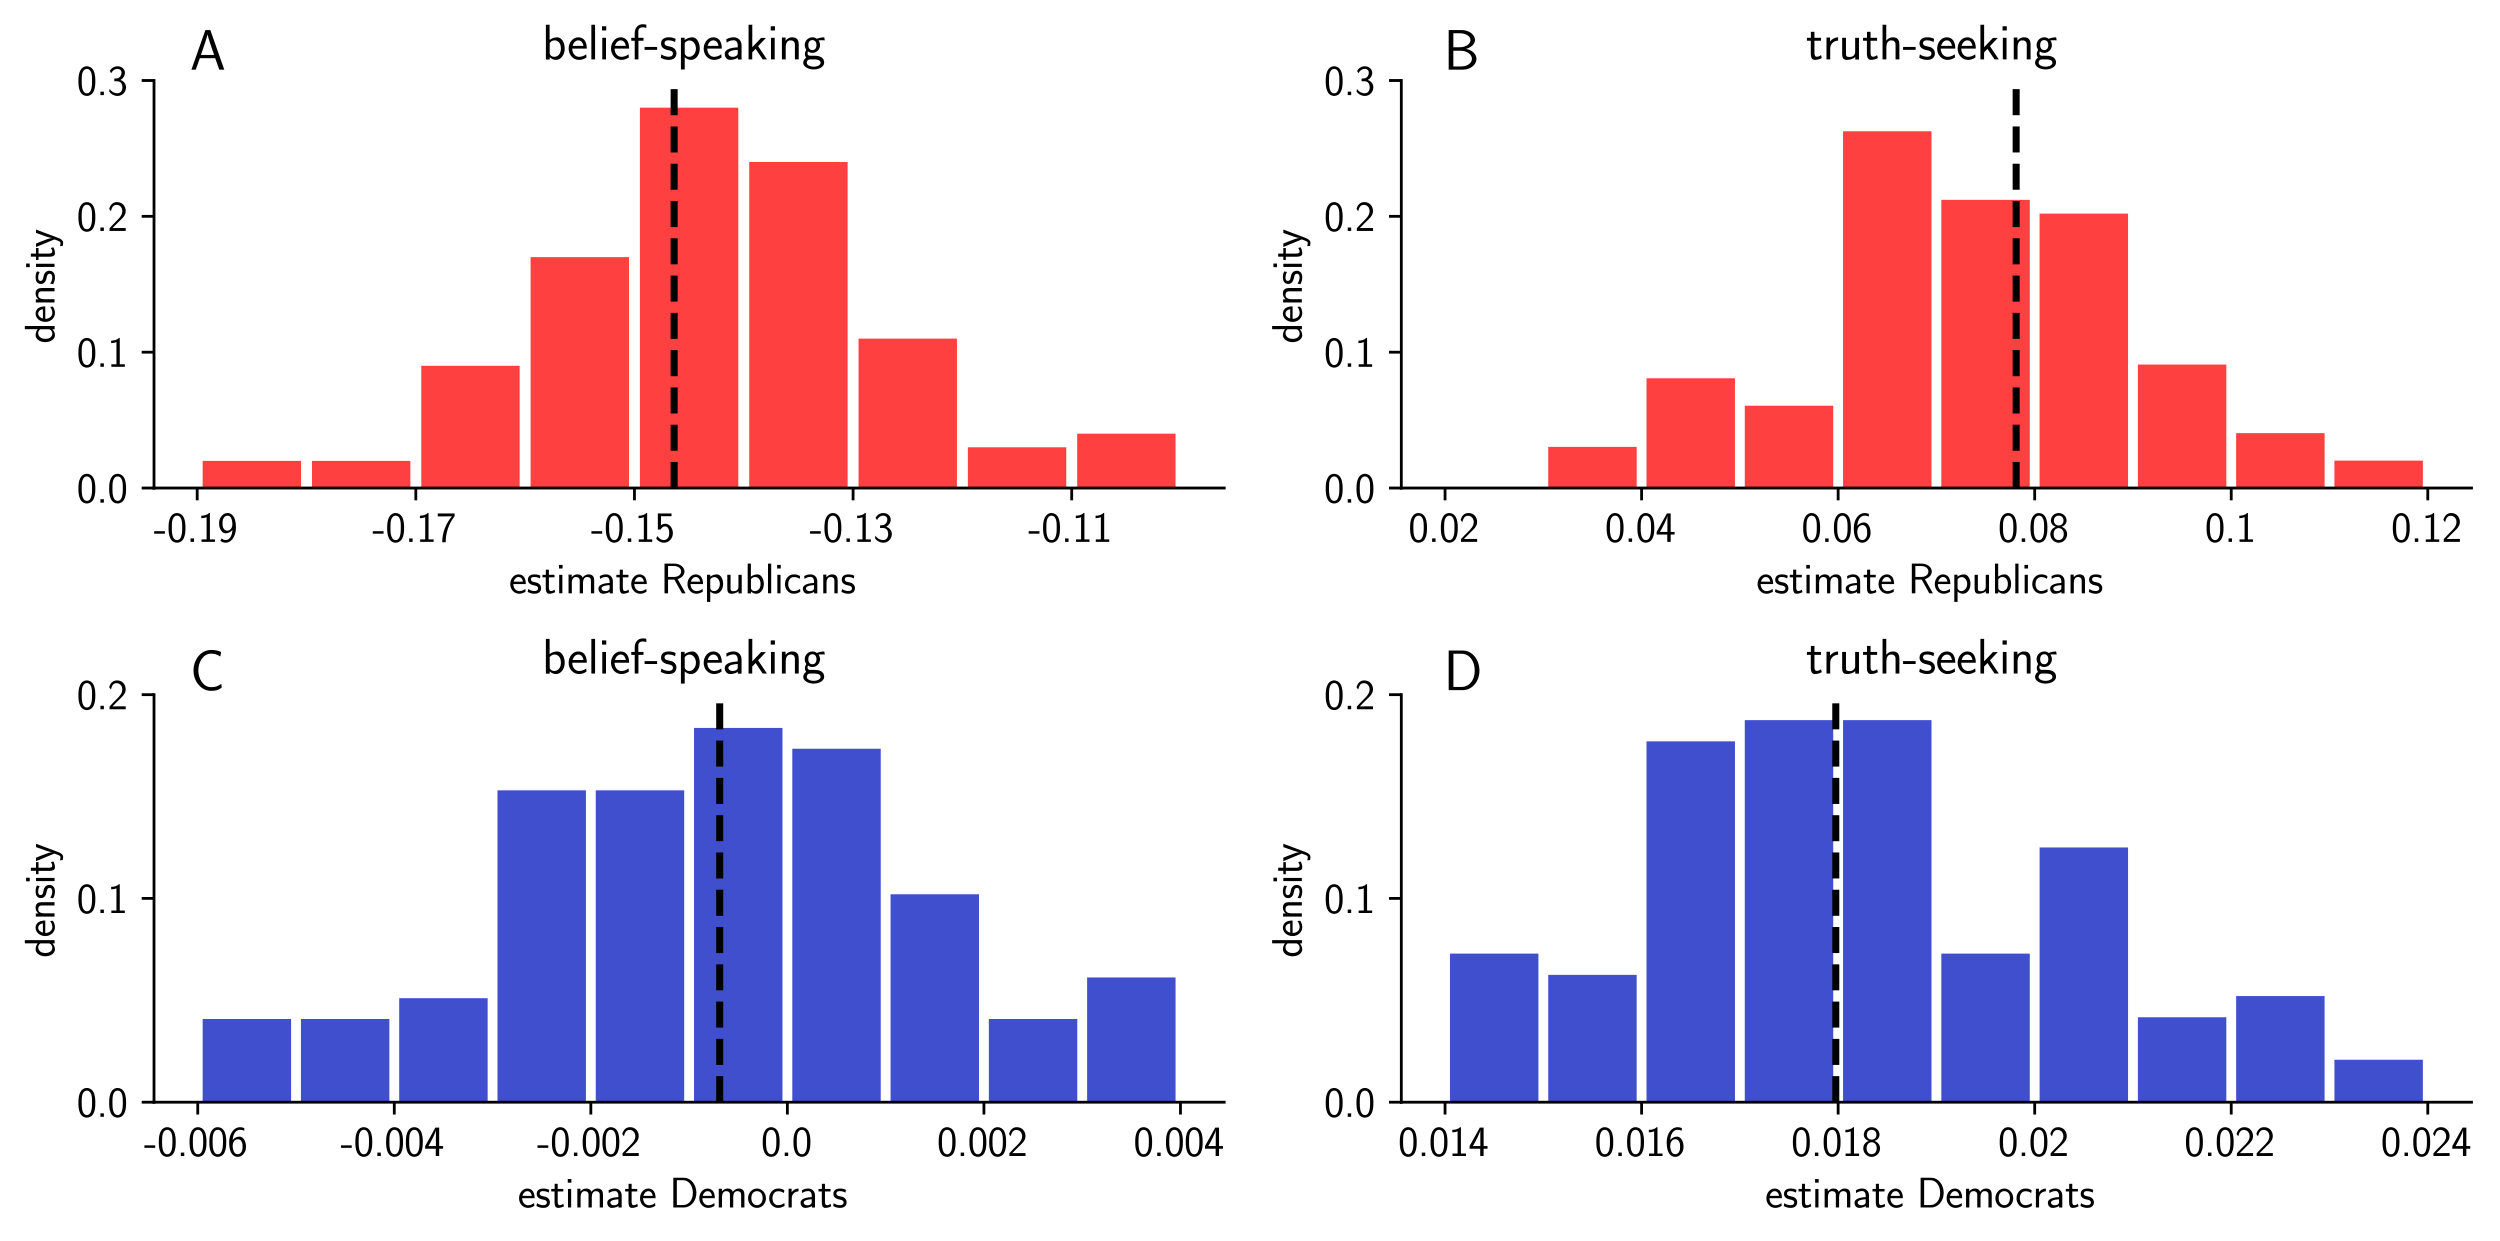 <?xml version="1.0" encoding="utf-8" standalone="no"?>
<!DOCTYPE svg PUBLIC "-//W3C//DTD SVG 1.1//EN"
  "http://www.w3.org/Graphics/SVG/1.1/DTD/svg11.dtd">
<svg xmlns:xlink="http://www.w3.org/1999/xlink" width="710.732pt" height="352.8pt" viewBox="0 0 710.732 352.8" xmlns="http://www.w3.org/2000/svg" version="1.1">
 <defs>
  <style type="text/css">*{stroke-linejoin: round; stroke-linecap: butt}</style>
 </defs>
 <g id="figure_1">
  <g id="patch_1">
   <path d="M 0 352.8 
L 710.732 352.8 
L 710.732 0 
L 0 0 
z
" style="fill: #ffffff"/>
  </g>
  <g id="axes_1">
   <g id="patch_2">
    <path d="M 43.784 138.746 
L 348.033 138.746 
L 348.033 22.886 
L 43.784 22.886 
z
" style="fill: #ffffff"/>
   </g>
   <g id="patch_3">
    <path d="M 57.614 138.746 
L 85.584 138.746 
L 85.584 131.022 
L 57.614 131.022 
z
" clip-path="url(#p2788c71ffe)" style="fill: #ff0000; fill-opacity: 0.75"/>
   </g>
   <g id="patch_4">
    <path d="M 88.691 138.746 
L 116.661 138.746 
L 116.661 131.022 
L 88.691 131.022 
z
" clip-path="url(#p2788c71ffe)" style="fill: #ff0000; fill-opacity: 0.75"/>
   </g>
   <g id="patch_5">
    <path d="M 119.769 138.746 
L 147.738 138.746 
L 147.738 103.988 
L 119.769 103.988 
z
" clip-path="url(#p2788c71ffe)" style="fill: #ff0000; fill-opacity: 0.75"/>
   </g>
   <g id="patch_6">
    <path d="M 150.846 138.746 
L 178.816 138.746 
L 178.816 73.092 
L 150.846 73.092 
z
" clip-path="url(#p2788c71ffe)" style="fill: #ff0000; fill-opacity: 0.75"/>
   </g>
   <g id="patch_7">
    <path d="M 181.924 138.746 
L 209.893 138.746 
L 209.893 30.61 
L 181.924 30.61 
z
" clip-path="url(#p2788c71ffe)" style="fill: #ff0000; fill-opacity: 0.75"/>
   </g>
   <g id="patch_8">
    <path d="M 213.001 138.746 
L 240.971 138.746 
L 240.971 46.058 
L 213.001 46.058 
z
" clip-path="url(#p2788c71ffe)" style="fill: #ff0000; fill-opacity: 0.75"/>
   </g>
   <g id="patch_9">
    <path d="M 244.079 138.746 
L 272.048 138.746 
L 272.048 96.264 
L 244.079 96.264 
z
" clip-path="url(#p2788c71ffe)" style="fill: #ff0000; fill-opacity: 0.75"/>
   </g>
   <g id="patch_10">
    <path d="M 275.156 138.746 
L 303.126 138.746 
L 303.126 127.16 
L 275.156 127.16 
z
" clip-path="url(#p2788c71ffe)" style="fill: #ff0000; fill-opacity: 0.75"/>
   </g>
   <g id="patch_11">
    <path d="M 306.233 138.746 
L 334.203 138.746 
L 334.203 123.298 
L 306.233 123.298 
z
" clip-path="url(#p2788c71ffe)" style="fill: #ff0000; fill-opacity: 0.75"/>
   </g>
   <g id="matplotlib.axis_1">
    <g id="xtick_1">
     <g id="line2d_1">
      <defs>
       <path id="m96afcd05c4" d="M 0 0 
L 0 3.5 
" style="stroke: #000000; stroke-width: 0.8"/>
      </defs>
      <g>
       <use xlink:href="#m96afcd05c4" x="56.06" y="138.746" style="stroke: #000000; stroke-width: 0.8"/>
      </g>
     </g>
     <g id="text_1">
      <!-- -0.19 -->
      <g transform="translate(43.704 154.049)scale(0.12 -0.12)">
       <defs>
        <path id="CMSS17-2d" d="M 1664 1216 
L 1664 1587 
L 64 1587 
L 64 1216 
L 1664 1216 
z
" transform="scale(0.016)"/>
        <path id="CMSS17-30" d="M 2758 2073 
C 2758 2439 2752 3120 2490 3647 
C 2227 4153 1805 4288 1504 4288 
C 1069 4288 698 4031 506 3621 
C 301 3191 243 2748 243 2073 
C 243 1611 262 1046 493 551 
C 755 6 1197 -128 1498 -128 
C 1894 -128 2278 83 2496 525 
C 2720 988 2758 1495 2758 2073 
z
M 1498 262 
C 1011 262 864 821 819 1007 
C 742 1328 730 1636 730 2144 
C 730 2542 730 2992 851 3345 
C 998 3756 1254 3897 1498 3897 
C 1971 3897 2125 3422 2176 3255 
C 2272 2915 2272 2516 2272 2144 
C 2272 1546 2272 262 1498 262 
z
" transform="scale(0.016)"/>
        <path id="CMSS17-2e" d="M 1088 512 
L 576 512 
L 576 0 
L 1088 0 
L 1088 512 
z
" transform="scale(0.016)"/>
        <path id="CMSS17-31" d="M 1818 4288 
L 1696 4288 
C 1350 3949 947 3902 538 3891 
L 538 3520 
C 723 3526 1024 3539 1325 3673 
L 1325 371 
L 570 371 
L 570 0 
L 2573 0 
L 2573 371 
L 1818 371 
L 1818 4288 
z
" transform="scale(0.016)"/>
        <path id="CMSS17-39" d="M 435 172 
C 614 19 845 -128 1235 -128 
C 2010 -128 2752 738 2752 2136 
C 2752 3987 1952 4288 1523 4288 
C 1094 4288 819 4095 582 3789 
C 301 3438 250 3125 250 2761 
C 250 2327 326 2059 506 1753 
C 749 1356 973 1273 1222 1273 
C 1600 1273 1978 1459 2234 1778 
C 2189 908 1798 268 1235 268 
C 1005 268 819 340 634 516 
L 435 172 
z
M 2214 2774 
C 2221 2729 2221 2646 2221 2621 
C 2221 2085 1914 1664 1466 1664 
C 1171 1664 1018 1817 902 2015 
C 762 2263 755 2506 755 2761 
C 755 3010 755 3284 934 3559 
C 1069 3757 1235 3897 1523 3897 
C 2112 3897 2208 3036 2214 2774 
z
" transform="scale(0.016)"/>
       </defs>
       <use xlink:href="#CMSS17-2d" transform="scale(0.996)"/>
       <use xlink:href="#CMSS17-30" transform="translate(31.229 0)scale(0.996)"/>
       <use xlink:href="#CMSS17-2e" transform="translate(78.073 0)scale(0.996)"/>
       <use xlink:href="#CMSS17-31" transform="translate(104.097 0)scale(0.996)"/>
       <use xlink:href="#CMSS17-39" transform="translate(150.941 0)scale(0.996)"/>
      </g>
     </g>
    </g>
    <g id="xtick_2">
     <g id="line2d_2">
      <g>
       <use xlink:href="#m96afcd05c4" x="118.215" y="138.746" style="stroke: #000000; stroke-width: 0.8"/>
      </g>
     </g>
     <g id="text_2">
      <!-- -0.17 -->
      <g transform="translate(105.859 154.049)scale(0.12 -0.12)">
       <defs>
        <path id="CMSS17-37" d="M 1389 3788 
C 1466 3788 1542 3795 1619 3795 
L 2355 3795 
C 1440 2715 915 1350 915 -64 
L 1427 -64 
C 1427 1305 1875 2695 2752 3807 
L 2752 4224 
L 250 4224 
L 250 3788 
L 1389 3788 
z
" transform="scale(0.016)"/>
       </defs>
       <use xlink:href="#CMSS17-2d" transform="scale(0.996)"/>
       <use xlink:href="#CMSS17-30" transform="translate(31.229 0)scale(0.996)"/>
       <use xlink:href="#CMSS17-2e" transform="translate(78.073 0)scale(0.996)"/>
       <use xlink:href="#CMSS17-31" transform="translate(104.097 0)scale(0.996)"/>
       <use xlink:href="#CMSS17-37" transform="translate(150.941 0)scale(0.996)"/>
      </g>
     </g>
    </g>
    <g id="xtick_3">
     <g id="line2d_3">
      <g>
       <use xlink:href="#m96afcd05c4" x="180.37" y="138.746" style="stroke: #000000; stroke-width: 0.8"/>
      </g>
     </g>
     <g id="text_3">
      <!-- -0.15 -->
      <g transform="translate(168.013 154.049)scale(0.12 -0.12)">
       <defs>
        <path id="CMSS17-35" d="M 934 3814 
L 2502 3814 
L 2502 4224 
L 467 4224 
L 467 1830 
L 896 1830 
C 1011 2103 1248 2304 1555 2304 
C 1843 2304 2163 2044 2163 1299 
C 2163 502 1709 268 1376 268 
C 966 268 589 521 422 871 
L 218 508 
C 512 51 992 -128 1376 -128 
C 2118 -128 2701 508 2701 1286 
C 2701 2083 2182 2694 1562 2694 
C 1338 2694 1120 2617 934 2464 
L 934 3814 
z
" transform="scale(0.016)"/>
       </defs>
       <use xlink:href="#CMSS17-2d" transform="scale(0.996)"/>
       <use xlink:href="#CMSS17-30" transform="translate(31.229 0)scale(0.996)"/>
       <use xlink:href="#CMSS17-2e" transform="translate(78.073 0)scale(0.996)"/>
       <use xlink:href="#CMSS17-31" transform="translate(104.097 0)scale(0.996)"/>
       <use xlink:href="#CMSS17-35" transform="translate(150.941 0)scale(0.996)"/>
      </g>
     </g>
    </g>
    <g id="xtick_4">
     <g id="line2d_4">
      <g>
       <use xlink:href="#m96afcd05c4" x="242.525" y="138.746" style="stroke: #000000; stroke-width: 0.8"/>
      </g>
     </g>
     <g id="text_4">
      <!-- -0.13 -->
      <g transform="translate(230.168 154.049)scale(0.12 -0.12)">
       <defs>
        <path id="CMSS17-33" d="M 1005 2060 
L 1440 2060 
C 2042 2060 2214 1532 2214 1164 
C 2214 662 1933 268 1472 268 
C 1114 268 608 449 320 926 
C 275 700 275 687 250 533 
C 550 89 1037 -128 1485 -128 
C 2214 -128 2752 481 2752 1158 
C 2752 1667 2400 2092 1920 2252 
C 2304 2463 2586 2860 2586 3321 
C 2586 3859 2093 4288 1491 4288 
C 941 4288 512 3948 333 3583 
C 378 3519 493 3334 550 3238 
C 691 3615 1056 3897 1485 3897 
C 1843 3897 2080 3660 2080 3321 
C 2080 2969 1856 2585 1478 2496 
C 1453 2496 1056 2457 1005 2451 
L 1005 2060 
z
" transform="scale(0.016)"/>
       </defs>
       <use xlink:href="#CMSS17-2d" transform="scale(0.996)"/>
       <use xlink:href="#CMSS17-30" transform="translate(31.229 0)scale(0.996)"/>
       <use xlink:href="#CMSS17-2e" transform="translate(78.073 0)scale(0.996)"/>
       <use xlink:href="#CMSS17-31" transform="translate(104.097 0)scale(0.996)"/>
       <use xlink:href="#CMSS17-33" transform="translate(150.941 0)scale(0.996)"/>
      </g>
     </g>
    </g>
    <g id="xtick_5">
     <g id="line2d_5">
      <g>
       <use xlink:href="#m96afcd05c4" x="304.68" y="138.746" style="stroke: #000000; stroke-width: 0.8"/>
      </g>
     </g>
     <g id="text_5">
      <!-- -0.11 -->
      <g transform="translate(292.323 154.049)scale(0.12 -0.12)">
       <use xlink:href="#CMSS17-2d" transform="scale(0.996)"/>
       <use xlink:href="#CMSS17-30" transform="translate(31.229 0)scale(0.996)"/>
       <use xlink:href="#CMSS17-2e" transform="translate(78.073 0)scale(0.996)"/>
       <use xlink:href="#CMSS17-31" transform="translate(104.097 0)scale(0.996)"/>
       <use xlink:href="#CMSS17-31" transform="translate(150.941 0)scale(0.996)"/>
      </g>
     </g>
    </g>
    <g id="text_6">
     <!-- estimate Republicans -->
     <g transform="translate(144.698 168.675)scale(0.12 -0.12)">
      <defs>
       <path id="CMSS17-65" d="M 2502 1375 
C 2502 1587 2490 2001 2285 2347 
C 2061 2713 1696 2816 1421 2816 
C 755 2816 192 2184 192 1363 
C 192 579 774 -64 1510 -64 
C 1798 -64 2150 19 2470 249 
C 2470 275 2458 414 2451 421 
C 2451 433 2432 629 2432 655 
C 2125 408 1773 326 1517 326 
C 1107 326 666 667 646 1375 
L 2502 1375 
z
M 698 1728 
C 781 2086 1062 2425 1421 2425 
C 1517 2425 1965 2412 2080 1728 
L 698 1728 
z
" transform="scale(0.016)"/>
       <path id="CMSS17-73" d="M 2061 2623 
C 1683 2803 1389 2816 1197 2816 
C 742 2816 198 2655 198 2009 
C 198 1363 902 1222 1094 1183 
C 1389 1126 1715 1062 1715 742 
C 1715 339 1254 339 1171 339 
C 915 339 563 409 243 639 
L 166 211 
C 531 0 883 -64 1178 -64 
C 1965 -64 2163 416 2163 780 
C 2163 1094 1984 1305 1862 1401 
C 1651 1567 1574 1587 1050 1695 
C 960 1708 646 1779 646 2067 
C 646 2431 1050 2431 1139 2431 
C 1555 2431 1811 2303 1984 2207 
L 2061 2623 
z
" transform="scale(0.016)"/>
       <path id="CMSS17-74" d="M 1069 2380 
L 1901 2380 
L 1901 2752 
L 1069 2752 
L 1069 3520 
L 614 3520 
L 614 2752 
L 109 2752 
L 109 2380 
L 602 2380 
L 602 751 
C 602 384 685 -64 1107 -64 
C 1427 -64 1722 25 2003 172 
L 1901 551 
C 1747 416 1562 339 1363 339 
C 1082 339 1069 699 1069 860 
L 1069 2380 
z
" transform="scale(0.016)"/>
       <path id="CMSS17-69" d="M 979 4224 
L 442 4224 
L 442 3686 
L 979 3686 
L 979 4224 
z
M 947 2752 
L 474 2752 
L 474 0 
L 947 0 
L 947 2752 
z
" transform="scale(0.016)"/>
       <path id="CMSS17-6d" d="M 4288 1878 
C 4288 2309 4179 2816 3462 2816 
C 2982 2816 2694 2515 2566 2328 
C 2451 2668 2182 2816 1798 2816 
C 1363 2816 1088 2566 941 2386 
L 941 2783 
L 474 2783 
L 474 0 
L 960 0 
L 960 1556 
C 960 1936 1101 2425 1555 2425 
C 2138 2425 2138 2013 2138 1826 
L 2138 0 
L 2624 0 
L 2624 1556 
C 2624 1936 2765 2425 3219 2425 
C 3802 2425 3802 2013 3802 1826 
L 3802 0 
L 4288 0 
L 4288 1878 
z
" transform="scale(0.016)"/>
       <path id="CMSS17-61" d="M 2406 1789 
C 2406 2399 1978 2816 1402 2816 
C 1120 2816 813 2764 461 2559 
L 499 2133 
C 659 2250 934 2438 1395 2438 
C 1722 2438 1920 2185 1920 1782 
L 1920 1536 
C 896 1504 256 1209 256 711 
C 256 452 416 -64 947 -64 
C 1043 -64 1562 -52 1933 224 
L 1933 -13 
L 2406 -13 
L 2406 1789 
z
M 1920 824 
C 1920 711 1920 559 1728 446 
C 1562 339 1350 326 1261 326 
C 941 326 723 503 723 723 
C 723 1165 1722 1209 1920 1216 
L 1920 824 
z
" transform="scale(0.016)"/>
       <path id="CMSS17-52" d="M 2522 2099 
L 2534 2105 
C 3533 2450 3539 3125 3539 3244 
C 3539 3838 2925 4416 2003 4416 
L 570 4416 
L 570 0 
L 1094 0 
L 1094 2041 
L 2035 2041 
L 3168 0 
L 3706 0 
L 2522 2099 
z
M 1094 2432 
L 1094 4057 
L 1933 4057 
C 2746 4057 3034 3607 3034 3244 
C 3034 2907 2778 2432 1933 2432 
L 1094 2432 
z
" transform="scale(0.016)"/>
       <path id="CMSS17-70" d="M 966 275 
C 1178 70 1466 -64 1773 -64 
C 2368 -64 2880 553 2880 1382 
C 2880 2147 2496 2816 1946 2816 
C 1626 2816 1242 2700 954 2470 
L 954 2764 
L 480 2764 
L 480 -1280 
L 966 -1280 
L 966 275 
z
M 966 2088 
C 1018 2166 1235 2412 1587 2412 
C 2035 2412 2394 1946 2394 1382 
C 2394 741 1958 326 1530 326 
C 1402 326 1267 358 1139 468 
C 966 624 966 721 966 812 
L 966 2088 
z
" transform="scale(0.016)"/>
       <path id="CMSS17-75" d="M 2618 2752 
L 2131 2752 
L 2131 976 
C 2131 500 1786 307 1421 307 
C 998 307 960 448 960 712 
L 960 2752 
L 474 2752 
L 474 680 
C 474 179 646 -64 1088 -64 
C 1306 -64 1798 -13 2144 307 
L 2144 -13 
L 2618 -13 
L 2618 2752 
z
" transform="scale(0.016)"/>
       <path id="CMSS17-62" d="M 954 4416 
L 480 4416 
L 480 -13 
L 966 -13 
L 966 275 
C 1210 38 1504 -64 1766 -64 
C 2381 -64 2880 559 2880 1382 
C 2880 2133 2496 2816 1926 2816 
C 1523 2816 1165 2649 954 2476 
L 954 4416 
z
M 966 2095 
C 1107 2276 1306 2425 1587 2425 
C 1965 2425 2394 2146 2394 1382 
C 2394 566 1882 326 1530 326 
C 1402 326 1267 358 1139 468 
C 966 624 966 721 966 812 
L 966 2095 
z
" transform="scale(0.016)"/>
       <path id="CMSS17-6c" d="M 947 4416 
L 474 4416 
L 474 0 
L 947 0 
L 947 4416 
z
" transform="scale(0.016)"/>
       <path id="CMSS17-63" d="M 2464 2540 
C 2464 2585 2170 2713 2093 2739 
C 1882 2816 1613 2816 1542 2816 
C 710 2816 211 2092 211 1363 
C 211 595 768 -64 1517 -64 
C 1946 -64 2253 76 2502 243 
L 2464 665 
C 2189 454 1869 339 1523 339 
C 1024 339 698 774 698 1369 
C 698 1830 909 2412 1549 2412 
C 1901 2412 2099 2342 2394 2143 
L 2464 2540 
z
" transform="scale(0.016)"/>
       <path id="CMSS17-6e" d="M 2618 1878 
C 2618 2283 2522 2816 1798 2816 
C 1389 2816 1120 2604 941 2386 
L 941 2783 
L 474 2783 
L 474 0 
L 960 0 
L 960 1556 
C 960 1962 1114 2425 1549 2425 
C 2112 2425 2131 2045 2131 1826 
L 2131 0 
L 2618 0 
L 2618 1878 
z
" transform="scale(0.016)"/>
      </defs>
      <use xlink:href="#CMSS17-65" transform="scale(0.996)"/>
      <use xlink:href="#CMSS17-73" transform="translate(41.639 0)scale(0.996)"/>
      <use xlink:href="#CMSS17-74" transform="translate(77.552 0)scale(0.996)"/>
      <use xlink:href="#CMSS17-69" transform="translate(111.384 0)scale(0.996)"/>
      <use xlink:href="#CMSS17-6d" transform="translate(133.565 0)scale(0.996)"/>
      <use xlink:href="#CMSS17-61" transform="translate(207.794 0)scale(0.996)"/>
      <use xlink:href="#CMSS17-74" transform="translate(252.716 0)scale(0.996)"/>
      <use xlink:href="#CMSS17-65" transform="translate(286.547 0)scale(0.996)"/>
      <use xlink:href="#CMSS17-52" transform="translate(359.415 0)scale(0.996)"/>
      <use xlink:href="#CMSS17-65" transform="translate(419.831 0)scale(0.996)"/>
      <use xlink:href="#CMSS17-70" transform="translate(461.47 0)scale(0.996)"/>
      <use xlink:href="#CMSS17-75" transform="translate(509.675 0)scale(0.996)"/>
      <use xlink:href="#CMSS17-62" transform="translate(557.88 0)scale(0.996)"/>
      <use xlink:href="#CMSS17-6c" transform="translate(606.085 0)scale(0.996)"/>
      <use xlink:href="#CMSS17-69" transform="translate(628.266 0)scale(0.996)"/>
      <use xlink:href="#CMSS17-63" transform="translate(650.447 0)scale(0.996)"/>
      <use xlink:href="#CMSS17-61" transform="translate(692.085 0)scale(0.996)"/>
      <use xlink:href="#CMSS17-6e" transform="translate(737.007 0)scale(0.996)"/>
      <use xlink:href="#CMSS17-73" transform="translate(785.212 0)scale(0.996)"/>
     </g>
    </g>
   </g>
   <g id="matplotlib.axis_2">
    <g id="ytick_1">
     <g id="line2d_6">
      <defs>
       <path id="mb54812f64f" d="M 0 0 
L -3.5 0 
" style="stroke: #000000; stroke-width: 0.8"/>
      </defs>
      <g>
       <use xlink:href="#mb54812f64f" x="43.784" y="138.746" style="stroke: #000000; stroke-width: 0.8"/>
      </g>
     </g>
     <g id="text_7">
      <!-- 0.0 -->
      <g transform="translate(21.827 142.898)scale(0.12 -0.12)">
       <use xlink:href="#CMSS17-30" transform="scale(0.996)"/>
       <use xlink:href="#CMSS17-2e" transform="translate(46.844 0)scale(0.996)"/>
       <use xlink:href="#CMSS17-30" transform="translate(72.868 0)scale(0.996)"/>
      </g>
     </g>
    </g>
    <g id="ytick_2">
     <g id="line2d_7">
      <g>
       <use xlink:href="#mb54812f64f" x="43.784" y="100.126" style="stroke: #000000; stroke-width: 0.8"/>
      </g>
     </g>
     <g id="text_8">
      <!-- 0.1 -->
      <g transform="translate(21.827 104.277)scale(0.12 -0.12)">
       <use xlink:href="#CMSS17-30" transform="scale(0.996)"/>
       <use xlink:href="#CMSS17-2e" transform="translate(46.844 0)scale(0.996)"/>
       <use xlink:href="#CMSS17-31" transform="translate(72.868 0)scale(0.996)"/>
      </g>
     </g>
    </g>
    <g id="ytick_3">
     <g id="line2d_8">
      <g>
       <use xlink:href="#mb54812f64f" x="43.784" y="61.506" style="stroke: #000000; stroke-width: 0.8"/>
      </g>
     </g>
     <g id="text_9">
      <!-- 0.2 -->
      <g transform="translate(21.827 65.657)scale(0.12 -0.12)">
       <defs>
        <path id="CMSS17-32" d="M 1651 1353 
C 1830 1538 2099 1761 2285 1984 
C 2464 2201 2701 2507 2701 2953 
C 2701 3655 2227 4288 1421 4288 
C 787 4288 422 3891 250 3272 
L 499 2928 
C 640 3508 838 3878 1338 3878 
C 1888 3878 2195 3431 2195 2940 
C 2195 2354 1747 1901 1408 1563 
C 1030 1187 659 805 301 409 
L 301 0 
L 2701 0 
L 2701 435 
L 1613 435 
C 1536 435 1459 428 1382 428 
L 742 428 
L 742 435 
L 1651 1353 
z
" transform="scale(0.016)"/>
       </defs>
       <use xlink:href="#CMSS17-30" transform="scale(0.996)"/>
       <use xlink:href="#CMSS17-2e" transform="translate(46.844 0)scale(0.996)"/>
       <use xlink:href="#CMSS17-32" transform="translate(72.868 0)scale(0.996)"/>
      </g>
     </g>
    </g>
    <g id="ytick_4">
     <g id="line2d_9">
      <g>
       <use xlink:href="#mb54812f64f" x="43.784" y="22.886" style="stroke: #000000; stroke-width: 0.8"/>
      </g>
     </g>
     <g id="text_10">
      <!-- 0.3 -->
      <g transform="translate(21.827 27.037)scale(0.12 -0.12)">
       <use xlink:href="#CMSS17-30" transform="scale(0.996)"/>
       <use xlink:href="#CMSS17-2e" transform="translate(46.844 0)scale(0.996)"/>
       <use xlink:href="#CMSS17-33" transform="translate(72.868 0)scale(0.996)"/>
      </g>
     </g>
    </g>
    <g id="text_11">
     <!-- density -->
     <g transform="translate(15.502 97.671)rotate(-90)scale(0.12 -0.12)">
      <defs>
       <path id="CMSS17-64" d="M 2611 4416 
L 2138 4416 
L 2138 2495 
C 1939 2662 1613 2816 1254 2816 
C 672 2816 211 2179 211 1375 
C 211 572 666 -64 1235 -64 
C 1677 -64 1971 172 2125 307 
L 2125 -13 
L 2611 -13 
L 2611 4416 
z
M 2125 851 
C 2125 760 2125 663 1926 488 
C 1798 378 1645 326 1498 326 
C 1152 326 698 585 698 1369 
C 698 2185 1210 2425 1562 2425 
C 1798 2425 1990 2308 2125 2114 
L 2125 851 
z
" transform="scale(0.016)"/>
       <path id="CMSS17-79" d="M 2675 2752 
L 2176 2752 
C 1632 1293 1446 701 1434 383 
L 1427 383 
C 1408 695 1126 1459 902 2006 
L 602 2752 
L 83 2752 
L 1216 14 
C 1146 -177 1043 -464 1011 -527 
C 870 -884 774 -884 672 -884 
C 646 -884 442 -877 211 -807 
L 250 -1229 
C 410 -1261 570 -1280 685 -1280 
C 845 -1280 1165 -1280 1459 -495 
L 2675 2752 
z
" transform="scale(0.016)"/>
      </defs>
      <use xlink:href="#CMSS17-64" transform="scale(0.996)"/>
      <use xlink:href="#CMSS17-65" transform="translate(48.205 0)scale(0.996)"/>
      <use xlink:href="#CMSS17-6e" transform="translate(89.844 0)scale(0.996)"/>
      <use xlink:href="#CMSS17-73" transform="translate(138.049 0)scale(0.996)"/>
      <use xlink:href="#CMSS17-69" transform="translate(173.962 0)scale(0.996)"/>
      <use xlink:href="#CMSS17-74" transform="translate(196.143 0)scale(0.996)"/>
      <use xlink:href="#CMSS17-79" transform="translate(227.372 0)scale(0.996)"/>
     </g>
    </g>
   </g>
   <g id="line2d_10">
    <path d="M 191.654 138.746 
L 191.654 24.044 
" clip-path="url(#p2788c71ffe)" style="fill: none; stroke-dasharray: 7.4,3.2; stroke-dashoffset: 0; stroke: #000000; stroke-width: 2"/>
   </g>
   <g id="patch_12">
    <path d="M 43.784 138.746 
L 43.784 22.886 
" style="fill: none; stroke: #000000; stroke-width: 0.8; stroke-linejoin: miter; stroke-linecap: square"/>
   </g>
   <g id="patch_13">
    <path d="M 43.784 138.746 
L 348.033 138.746 
" style="fill: none; stroke: #000000; stroke-width: 0.8; stroke-linejoin: miter; stroke-linecap: square"/>
   </g>
   <g id="text_12">
    <!-- belief-speaking -->
    <g transform="translate(154.12 16.886)scale(0.14 -0.14)">
     <defs>
      <path id="CMSS17-66" d="M 1075 2380 
L 1722 2380 
L 1722 2752 
L 1062 2752 
L 1062 3563 
C 1062 4013 1408 4089 1606 4089 
C 1670 4089 1850 4089 2080 4007 
L 2080 4428 
C 1933 4460 1754 4480 1613 4480 
C 1018 4480 602 3994 602 3366 
L 602 2752 
L 160 2752 
L 160 2380 
L 602 2380 
L 602 0 
L 1075 0 
L 1075 2380 
z
" transform="scale(0.016)"/>
      <path id="CMSS17-6b" d="M 1696 1686 
L 2688 2735 
L 2074 2735 
L 954 1552 
L 954 4416 
L 480 4416 
L 480 0 
L 947 0 
L 947 891 
L 1376 1342 
L 2278 0 
L 2822 0 
L 1696 1686 
z
" transform="scale(0.016)"/>
      <path id="CMSS17-67" d="M 2848 2816 
C 2483 2809 2170 2739 1914 2617 
C 1702 2783 1485 2816 1338 2816 
C 781 2816 358 2356 358 1824 
C 358 1481 550 1222 563 1209 
C 448 1049 384 876 384 684 
C 384 460 474 300 544 211 
C 211 6 166 -308 166 -429 
C 166 -896 749 -1280 1498 -1280 
C 2253 -1280 2835 -896 2835 -423 
C 2835 460 1856 467 1587 467 
L 1069 467 
C 973 467 717 467 717 793 
C 717 921 774 1004 781 1011 
C 877 940 1075 832 1338 832 
C 1869 832 2310 1279 2310 1824 
C 2310 2128 2170 2349 2112 2425 
L 2131 2425 
C 2150 2425 2419 2444 2515 2444 
C 2720 2444 2739 2438 2918 2419 
L 2848 2816 
z
M 1338 1184 
C 1120 1184 813 1317 813 1824 
C 813 2375 1165 2463 1331 2463 
C 1549 2463 1856 2330 1856 1824 
C 1856 1272 1504 1184 1338 1184 
z
M 1581 0 
C 1734 0 2381 0 2381 -436 
C 2381 -711 1984 -928 1504 -928 
C 1018 -928 621 -717 621 -429 
C 621 -397 621 0 1062 0 
L 1581 0 
z
" transform="scale(0.016)"/>
     </defs>
     <use xlink:href="#CMSS17-62" transform="scale(0.996)"/>
     <use xlink:href="#CMSS17-65" transform="translate(50.807 0)scale(0.996)"/>
     <use xlink:href="#CMSS17-6c" transform="translate(92.446 0)scale(0.996)"/>
     <use xlink:href="#CMSS17-69" transform="translate(114.627 0)scale(0.996)"/>
     <use xlink:href="#CMSS17-65" transform="translate(136.808 0)scale(0.996)"/>
     <use xlink:href="#CMSS17-66" transform="translate(178.446 0)scale(0.996)"/>
     <use xlink:href="#CMSS17-2d" transform="translate(207.073 0)scale(0.996)"/>
     <use xlink:href="#CMSS17-73" transform="translate(238.302 0)scale(0.996)"/>
     <use xlink:href="#CMSS17-70" transform="translate(274.216 0)scale(0.996)"/>
     <use xlink:href="#CMSS17-65" transform="translate(325.023 0)scale(0.996)"/>
     <use xlink:href="#CMSS17-61" transform="translate(366.662 0)scale(0.996)"/>
     <use xlink:href="#CMSS17-6b" transform="translate(411.584 0)scale(0.996)"/>
     <use xlink:href="#CMSS17-69" transform="translate(457.186 0)scale(0.996)"/>
     <use xlink:href="#CMSS17-6e" transform="translate(479.367 0)scale(0.996)"/>
     <use xlink:href="#CMSS17-67" transform="translate(527.572 0)scale(0.996)"/>
    </g>
   </g>
  </g>
  <g id="axes_2">
   <g id="patch_14">
    <path d="M 398.384 138.746 
L 702.633 138.746 
L 702.633 22.886 
L 398.384 22.886 
z
" style="fill: #ffffff"/>
   </g>
   <g id="patch_15">
    <path d="M 412.214 138.746 
L 437.358 138.746 
L 437.358 138.746 
L 412.214 138.746 
z
" clip-path="url(#pe0c35d18e0)" style="fill: #ff0000; fill-opacity: 0.75"/>
   </g>
   <g id="patch_16">
    <path d="M 440.152 138.746 
L 465.297 138.746 
L 465.297 127.043 
L 440.152 127.043 
z
" clip-path="url(#pe0c35d18e0)" style="fill: #ff0000; fill-opacity: 0.75"/>
   </g>
   <g id="patch_17">
    <path d="M 468.09 138.746 
L 493.235 138.746 
L 493.235 107.538 
L 468.09 107.538 
z
" clip-path="url(#pe0c35d18e0)" style="fill: #ff0000; fill-opacity: 0.75"/>
   </g>
   <g id="patch_18">
    <path d="M 496.029 138.746 
L 521.173 138.746 
L 521.173 115.34 
L 496.029 115.34 
z
" clip-path="url(#pe0c35d18e0)" style="fill: #ff0000; fill-opacity: 0.75"/>
   </g>
   <g id="patch_19">
    <path d="M 523.967 138.746 
L 549.112 138.746 
L 549.112 37.32 
L 523.967 37.32 
z
" clip-path="url(#pe0c35d18e0)" style="fill: #ff0000; fill-opacity: 0.75"/>
   </g>
   <g id="patch_20">
    <path d="M 551.905 138.746 
L 577.05 138.746 
L 577.05 56.825 
L 551.905 56.825 
z
" clip-path="url(#pe0c35d18e0)" style="fill: #ff0000; fill-opacity: 0.75"/>
   </g>
   <g id="patch_21">
    <path d="M 579.844 138.746 
L 604.988 138.746 
L 604.988 60.726 
L 579.844 60.726 
z
" clip-path="url(#pe0c35d18e0)" style="fill: #ff0000; fill-opacity: 0.75"/>
   </g>
   <g id="patch_22">
    <path d="M 607.782 138.746 
L 632.927 138.746 
L 632.927 103.637 
L 607.782 103.637 
z
" clip-path="url(#pe0c35d18e0)" style="fill: #ff0000; fill-opacity: 0.75"/>
   </g>
   <g id="patch_23">
    <path d="M 635.72 138.746 
L 660.865 138.746 
L 660.865 123.142 
L 635.72 123.142 
z
" clip-path="url(#pe0c35d18e0)" style="fill: #ff0000; fill-opacity: 0.75"/>
   </g>
   <g id="patch_24">
    <path d="M 663.659 138.746 
L 688.803 138.746 
L 688.803 130.944 
L 663.659 130.944 
z
" clip-path="url(#pe0c35d18e0)" style="fill: #ff0000; fill-opacity: 0.75"/>
   </g>
   <g id="matplotlib.axis_3">
    <g id="xtick_6">
     <g id="line2d_11">
      <g>
       <use xlink:href="#m96afcd05c4" x="410.817" y="138.746" style="stroke: #000000; stroke-width: 0.8"/>
      </g>
     </g>
     <g id="text_13">
      <!-- 0.02 -->
      <g transform="translate(400.412 154.049)scale(0.12 -0.12)">
       <use xlink:href="#CMSS17-30" transform="scale(0.996)"/>
       <use xlink:href="#CMSS17-2e" transform="translate(46.844 0)scale(0.996)"/>
       <use xlink:href="#CMSS17-30" transform="translate(72.868 0)scale(0.996)"/>
       <use xlink:href="#CMSS17-32" transform="translate(119.711 0)scale(0.996)"/>
      </g>
     </g>
    </g>
    <g id="xtick_7">
     <g id="line2d_12">
      <g>
       <use xlink:href="#m96afcd05c4" x="466.694" y="138.746" style="stroke: #000000; stroke-width: 0.8"/>
      </g>
     </g>
     <g id="text_14">
      <!-- 0.04 -->
      <g transform="translate(456.288 154.049)scale(0.12 -0.12)">
       <defs>
        <path id="CMSS17-34" d="M 2253 1088 
L 2835 1088 
L 2835 1478 
L 2253 1478 
L 2253 4224 
L 1690 4224 
L 166 1478 
L 166 1088 
L 1747 1088 
L 1747 0 
L 2253 0 
L 2253 1088 
z
M 659 1478 
C 1030 2139 1766 3474 1766 3927 
L 1766 1478 
L 659 1478 
z
" transform="scale(0.016)"/>
       </defs>
       <use xlink:href="#CMSS17-30" transform="scale(0.996)"/>
       <use xlink:href="#CMSS17-2e" transform="translate(46.844 0)scale(0.996)"/>
       <use xlink:href="#CMSS17-30" transform="translate(72.868 0)scale(0.996)"/>
       <use xlink:href="#CMSS17-34" transform="translate(119.711 0)scale(0.996)"/>
      </g>
     </g>
    </g>
    <g id="xtick_8">
     <g id="line2d_13">
      <g>
       <use xlink:href="#m96afcd05c4" x="522.57" y="138.746" style="stroke: #000000; stroke-width: 0.8"/>
      </g>
     </g>
     <g id="text_15">
      <!-- 0.06 -->
      <g transform="translate(512.165 154.049)scale(0.12 -0.12)">
       <defs>
        <path id="CMSS17-36" d="M 2496 4159 
C 2227 4268 2035 4288 1856 4288 
C 1024 4288 250 3408 250 2023 
C 250 268 986 -128 1510 -128 
C 1798 -128 2086 -39 2362 281 
C 2643 619 2752 900 2752 1392 
C 2752 2183 2362 2886 1779 2886 
C 1357 2886 992 2662 768 2381 
C 832 3290 1254 3897 1862 3897 
C 2029 3897 2246 3871 2496 3760 
L 2496 4159 
z
M 774 1372 
C 774 1423 774 1455 781 1551 
C 781 2049 1069 2496 1536 2496 
C 1837 2496 1990 2336 2106 2138 
C 2240 1889 2246 1653 2246 1392 
C 2246 1143 2246 894 2099 638 
C 1978 441 1818 268 1510 268 
C 902 268 800 1117 774 1372 
z
" transform="scale(0.016)"/>
       </defs>
       <use xlink:href="#CMSS17-30" transform="scale(0.996)"/>
       <use xlink:href="#CMSS17-2e" transform="translate(46.844 0)scale(0.996)"/>
       <use xlink:href="#CMSS17-30" transform="translate(72.868 0)scale(0.996)"/>
       <use xlink:href="#CMSS17-36" transform="translate(119.711 0)scale(0.996)"/>
      </g>
     </g>
    </g>
    <g id="xtick_9">
     <g id="line2d_14">
      <g>
       <use xlink:href="#m96afcd05c4" x="578.447" y="138.746" style="stroke: #000000; stroke-width: 0.8"/>
      </g>
     </g>
     <g id="text_16">
      <!-- 0.08 -->
      <g transform="translate(568.041 154.049)scale(0.12 -0.12)">
       <defs>
        <path id="CMSS17-38" d="M 1933 2246 
C 2419 2406 2669 2793 2669 3174 
C 2669 3774 2157 4288 1504 4288 
C 826 4288 333 3755 333 3174 
C 333 2799 576 2412 1069 2246 
C 442 2003 250 1516 250 1152 
C 250 448 819 -128 1498 -128 
C 2202 -128 2752 460 2752 1152 
C 2752 1574 2502 2022 1933 2246 
z
M 1504 2438 
C 1075 2438 787 2728 787 3167 
C 787 3613 1075 3897 1504 3897 
C 1901 3897 2214 3639 2214 3167 
C 2214 2703 1907 2438 1504 2438 
z
M 1504 268 
C 1139 268 749 518 749 1158 
C 749 1817 1184 2048 1498 2048 
C 1843 2048 2253 1804 2253 1158 
C 2253 492 1830 268 1504 268 
z
" transform="scale(0.016)"/>
       </defs>
       <use xlink:href="#CMSS17-30" transform="scale(0.996)"/>
       <use xlink:href="#CMSS17-2e" transform="translate(46.844 0)scale(0.996)"/>
       <use xlink:href="#CMSS17-30" transform="translate(72.868 0)scale(0.996)"/>
       <use xlink:href="#CMSS17-38" transform="translate(119.711 0)scale(0.996)"/>
      </g>
     </g>
    </g>
    <g id="xtick_10">
     <g id="line2d_15">
      <g>
       <use xlink:href="#m96afcd05c4" x="634.323" y="138.746" style="stroke: #000000; stroke-width: 0.8"/>
      </g>
     </g>
     <g id="text_17">
      <!-- 0.1 -->
      <g transform="translate(626.845 154.049)scale(0.12 -0.12)">
       <use xlink:href="#CMSS17-30" transform="scale(0.996)"/>
       <use xlink:href="#CMSS17-2e" transform="translate(46.844 0)scale(0.996)"/>
       <use xlink:href="#CMSS17-31" transform="translate(72.868 0)scale(0.996)"/>
      </g>
     </g>
    </g>
    <g id="xtick_11">
     <g id="line2d_16">
      <g>
       <use xlink:href="#m96afcd05c4" x="690.2" y="138.746" style="stroke: #000000; stroke-width: 0.8"/>
      </g>
     </g>
     <g id="text_18">
      <!-- 0.12 -->
      <g transform="translate(679.795 154.049)scale(0.12 -0.12)">
       <use xlink:href="#CMSS17-30" transform="scale(0.996)"/>
       <use xlink:href="#CMSS17-2e" transform="translate(46.844 0)scale(0.996)"/>
       <use xlink:href="#CMSS17-31" transform="translate(72.868 0)scale(0.996)"/>
       <use xlink:href="#CMSS17-32" transform="translate(119.711 0)scale(0.996)"/>
      </g>
     </g>
    </g>
    <g id="text_19">
     <!-- estimate Republicans -->
     <g transform="translate(499.298 168.675)scale(0.12 -0.12)">
      <use xlink:href="#CMSS17-65" transform="scale(0.996)"/>
      <use xlink:href="#CMSS17-73" transform="translate(41.639 0)scale(0.996)"/>
      <use xlink:href="#CMSS17-74" transform="translate(77.552 0)scale(0.996)"/>
      <use xlink:href="#CMSS17-69" transform="translate(111.384 0)scale(0.996)"/>
      <use xlink:href="#CMSS17-6d" transform="translate(133.565 0)scale(0.996)"/>
      <use xlink:href="#CMSS17-61" transform="translate(207.794 0)scale(0.996)"/>
      <use xlink:href="#CMSS17-74" transform="translate(252.716 0)scale(0.996)"/>
      <use xlink:href="#CMSS17-65" transform="translate(286.547 0)scale(0.996)"/>
      <use xlink:href="#CMSS17-52" transform="translate(359.415 0)scale(0.996)"/>
      <use xlink:href="#CMSS17-65" transform="translate(419.831 0)scale(0.996)"/>
      <use xlink:href="#CMSS17-70" transform="translate(461.47 0)scale(0.996)"/>
      <use xlink:href="#CMSS17-75" transform="translate(509.675 0)scale(0.996)"/>
      <use xlink:href="#CMSS17-62" transform="translate(557.88 0)scale(0.996)"/>
      <use xlink:href="#CMSS17-6c" transform="translate(606.085 0)scale(0.996)"/>
      <use xlink:href="#CMSS17-69" transform="translate(628.266 0)scale(0.996)"/>
      <use xlink:href="#CMSS17-63" transform="translate(650.447 0)scale(0.996)"/>
      <use xlink:href="#CMSS17-61" transform="translate(692.085 0)scale(0.996)"/>
      <use xlink:href="#CMSS17-6e" transform="translate(737.007 0)scale(0.996)"/>
      <use xlink:href="#CMSS17-73" transform="translate(785.212 0)scale(0.996)"/>
     </g>
    </g>
   </g>
   <g id="matplotlib.axis_4">
    <g id="ytick_5">
     <g id="line2d_17">
      <g>
       <use xlink:href="#mb54812f64f" x="398.384" y="138.746" style="stroke: #000000; stroke-width: 0.8"/>
      </g>
     </g>
     <g id="text_20">
      <!-- 0.0 -->
      <g transform="translate(376.427 142.898)scale(0.12 -0.12)">
       <use xlink:href="#CMSS17-30" transform="scale(0.996)"/>
       <use xlink:href="#CMSS17-2e" transform="translate(46.844 0)scale(0.996)"/>
       <use xlink:href="#CMSS17-30" transform="translate(72.868 0)scale(0.996)"/>
      </g>
     </g>
    </g>
    <g id="ytick_6">
     <g id="line2d_18">
      <g>
       <use xlink:href="#mb54812f64f" x="398.384" y="100.126" style="stroke: #000000; stroke-width: 0.8"/>
      </g>
     </g>
     <g id="text_21">
      <!-- 0.1 -->
      <g transform="translate(376.427 104.277)scale(0.12 -0.12)">
       <use xlink:href="#CMSS17-30" transform="scale(0.996)"/>
       <use xlink:href="#CMSS17-2e" transform="translate(46.844 0)scale(0.996)"/>
       <use xlink:href="#CMSS17-31" transform="translate(72.868 0)scale(0.996)"/>
      </g>
     </g>
    </g>
    <g id="ytick_7">
     <g id="line2d_19">
      <g>
       <use xlink:href="#mb54812f64f" x="398.384" y="61.506" style="stroke: #000000; stroke-width: 0.8"/>
      </g>
     </g>
     <g id="text_22">
      <!-- 0.2 -->
      <g transform="translate(376.427 65.657)scale(0.12 -0.12)">
       <use xlink:href="#CMSS17-30" transform="scale(0.996)"/>
       <use xlink:href="#CMSS17-2e" transform="translate(46.844 0)scale(0.996)"/>
       <use xlink:href="#CMSS17-32" transform="translate(72.868 0)scale(0.996)"/>
      </g>
     </g>
    </g>
    <g id="ytick_8">
     <g id="line2d_20">
      <g>
       <use xlink:href="#mb54812f64f" x="398.384" y="22.886" style="stroke: #000000; stroke-width: 0.8"/>
      </g>
     </g>
     <g id="text_23">
      <!-- 0.3 -->
      <g transform="translate(376.427 27.037)scale(0.12 -0.12)">
       <use xlink:href="#CMSS17-30" transform="scale(0.996)"/>
       <use xlink:href="#CMSS17-2e" transform="translate(46.844 0)scale(0.996)"/>
       <use xlink:href="#CMSS17-33" transform="translate(72.868 0)scale(0.996)"/>
      </g>
     </g>
    </g>
    <g id="text_24">
     <!-- density -->
     <g transform="translate(370.102 97.671)rotate(-90)scale(0.12 -0.12)">
      <use xlink:href="#CMSS17-64" transform="scale(0.996)"/>
      <use xlink:href="#CMSS17-65" transform="translate(48.205 0)scale(0.996)"/>
      <use xlink:href="#CMSS17-6e" transform="translate(89.844 0)scale(0.996)"/>
      <use xlink:href="#CMSS17-73" transform="translate(138.049 0)scale(0.996)"/>
      <use xlink:href="#CMSS17-69" transform="translate(173.962 0)scale(0.996)"/>
      <use xlink:href="#CMSS17-74" transform="translate(196.143 0)scale(0.996)"/>
      <use xlink:href="#CMSS17-79" transform="translate(227.372 0)scale(0.996)"/>
     </g>
    </g>
   </g>
   <g id="line2d_21">
    <path d="M 573.179 138.746 
L 573.179 24.044 
" clip-path="url(#pe0c35d18e0)" style="fill: none; stroke-dasharray: 7.4,3.2; stroke-dashoffset: 0; stroke: #000000; stroke-width: 2"/>
   </g>
   <g id="patch_25">
    <path d="M 398.384 138.746 
L 398.384 22.886 
" style="fill: none; stroke: #000000; stroke-width: 0.8; stroke-linejoin: miter; stroke-linecap: square"/>
   </g>
   <g id="patch_26">
    <path d="M 398.384 138.746 
L 702.633 138.746 
" style="fill: none; stroke: #000000; stroke-width: 0.8; stroke-linejoin: miter; stroke-linecap: square"/>
   </g>
   <g id="text_25">
    <!-- truth-seeking -->
    <g transform="translate(513.45 16.886)scale(0.14 -0.14)">
     <defs>
      <path id="CMSS17-72" d="M 954 1369 
C 954 1974 1395 2379 1958 2392 
L 1958 2816 
C 1549 2809 1165 2604 934 2270 
L 934 2783 
L 480 2783 
L 480 0 
L 954 0 
L 954 1369 
z
" transform="scale(0.016)"/>
      <path id="CMSS17-68" d="M 2618 1878 
C 2618 2283 2522 2816 1798 2816 
C 1395 2816 1133 2617 947 2399 
L 947 4416 
L 474 4416 
L 474 0 
L 960 0 
L 960 1556 
C 960 1962 1114 2425 1549 2425 
C 2112 2425 2131 2045 2131 1826 
L 2131 0 
L 2618 0 
L 2618 1878 
z
" transform="scale(0.016)"/>
     </defs>
     <use xlink:href="#CMSS17-74" transform="scale(0.996)"/>
     <use xlink:href="#CMSS17-72" transform="translate(33.832 0)scale(0.996)"/>
     <use xlink:href="#CMSS17-75" transform="translate(65.741 0)scale(0.996)"/>
     <use xlink:href="#CMSS17-74" transform="translate(113.946 0)scale(0.996)"/>
     <use xlink:href="#CMSS17-68" transform="translate(147.778 0)scale(0.996)"/>
     <use xlink:href="#CMSS17-2d" transform="translate(195.983 0)scale(0.996)"/>
     <use xlink:href="#CMSS17-73" transform="translate(227.212 0)scale(0.996)"/>
     <use xlink:href="#CMSS17-65" transform="translate(263.125 0)scale(0.996)"/>
     <use xlink:href="#CMSS17-65" transform="translate(304.764 0)scale(0.996)"/>
     <use xlink:href="#CMSS17-6b" transform="translate(346.403 0)scale(0.996)"/>
     <use xlink:href="#CMSS17-69" transform="translate(392.006 0)scale(0.996)"/>
     <use xlink:href="#CMSS17-6e" transform="translate(414.186 0)scale(0.996)"/>
     <use xlink:href="#CMSS17-67" transform="translate(462.391 0)scale(0.996)"/>
    </g>
   </g>
  </g>
  <g id="axes_3">
   <g id="patch_27">
    <path d="M 43.784 313.346 
L 348.033 313.346 
L 348.033 197.486 
L 43.784 197.486 
z
" style="fill: #ffffff"/>
   </g>
   <g id="patch_28">
    <path d="M 57.614 313.346 
L 82.758 313.346 
L 82.758 289.701 
L 57.614 289.701 
z
" clip-path="url(#p5ce7415ca8)" style="fill: #0015bc; fill-opacity: 0.75"/>
   </g>
   <g id="patch_29">
    <path d="M 85.552 313.346 
L 110.697 313.346 
L 110.697 289.701 
L 85.552 289.701 
z
" clip-path="url(#p5ce7415ca8)" style="fill: #0015bc; fill-opacity: 0.75"/>
   </g>
   <g id="patch_30">
    <path d="M 113.49 313.346 
L 138.635 313.346 
L 138.635 283.79 
L 113.49 283.79 
z
" clip-path="url(#p5ce7415ca8)" style="fill: #0015bc; fill-opacity: 0.75"/>
   </g>
   <g id="patch_31">
    <path d="M 141.429 313.346 
L 166.573 313.346 
L 166.573 224.678 
L 141.429 224.678 
z
" clip-path="url(#p5ce7415ca8)" style="fill: #0015bc; fill-opacity: 0.75"/>
   </g>
   <g id="patch_32">
    <path d="M 169.367 313.346 
L 194.512 313.346 
L 194.512 224.678 
L 169.367 224.678 
z
" clip-path="url(#p5ce7415ca8)" style="fill: #0015bc; fill-opacity: 0.75"/>
   </g>
   <g id="patch_33">
    <path d="M 197.305 313.346 
L 222.45 313.346 
L 222.45 206.944 
L 197.305 206.944 
z
" clip-path="url(#p5ce7415ca8)" style="fill: #0015bc; fill-opacity: 0.75"/>
   </g>
   <g id="patch_34">
    <path d="M 225.244 313.346 
L 250.388 313.346 
L 250.388 212.855 
L 225.244 212.855 
z
" clip-path="url(#p5ce7415ca8)" style="fill: #0015bc; fill-opacity: 0.75"/>
   </g>
   <g id="patch_35">
    <path d="M 253.182 313.346 
L 278.327 313.346 
L 278.327 254.234 
L 253.182 254.234 
z
" clip-path="url(#p5ce7415ca8)" style="fill: #0015bc; fill-opacity: 0.75"/>
   </g>
   <g id="patch_36">
    <path d="M 281.12 313.346 
L 306.265 313.346 
L 306.265 289.701 
L 281.12 289.701 
z
" clip-path="url(#p5ce7415ca8)" style="fill: #0015bc; fill-opacity: 0.75"/>
   </g>
   <g id="patch_37">
    <path d="M 309.059 313.346 
L 334.203 313.346 
L 334.203 277.879 
L 309.059 277.879 
z
" clip-path="url(#p5ce7415ca8)" style="fill: #0015bc; fill-opacity: 0.75"/>
   </g>
   <g id="matplotlib.axis_5">
    <g id="xtick_12">
     <g id="line2d_22">
      <g>
       <use xlink:href="#m96afcd05c4" x="56.217" y="313.346" style="stroke: #000000; stroke-width: 0.8"/>
      </g>
     </g>
     <g id="text_26">
      <!-- -0.006 -->
      <g transform="translate(40.934 328.649)scale(0.12 -0.12)">
       <use xlink:href="#CMSS17-2d" transform="scale(0.996)"/>
       <use xlink:href="#CMSS17-30" transform="translate(31.229 0)scale(0.996)"/>
       <use xlink:href="#CMSS17-2e" transform="translate(78.073 0)scale(0.996)"/>
       <use xlink:href="#CMSS17-30" transform="translate(104.097 0)scale(0.996)"/>
       <use xlink:href="#CMSS17-30" transform="translate(150.941 0)scale(0.996)"/>
       <use xlink:href="#CMSS17-36" transform="translate(197.784 0)scale(0.996)"/>
      </g>
     </g>
    </g>
    <g id="xtick_13">
     <g id="line2d_23">
      <g>
       <use xlink:href="#m96afcd05c4" x="112.094" y="313.346" style="stroke: #000000; stroke-width: 0.8"/>
      </g>
     </g>
     <g id="text_27">
      <!-- -0.004 -->
      <g transform="translate(96.811 328.649)scale(0.12 -0.12)">
       <use xlink:href="#CMSS17-2d" transform="scale(0.996)"/>
       <use xlink:href="#CMSS17-30" transform="translate(31.229 0)scale(0.996)"/>
       <use xlink:href="#CMSS17-2e" transform="translate(78.073 0)scale(0.996)"/>
       <use xlink:href="#CMSS17-30" transform="translate(104.097 0)scale(0.996)"/>
       <use xlink:href="#CMSS17-30" transform="translate(150.941 0)scale(0.996)"/>
       <use xlink:href="#CMSS17-34" transform="translate(197.784 0)scale(0.996)"/>
      </g>
     </g>
    </g>
    <g id="xtick_14">
     <g id="line2d_24">
      <g>
       <use xlink:href="#m96afcd05c4" x="167.97" y="313.346" style="stroke: #000000; stroke-width: 0.8"/>
      </g>
     </g>
     <g id="text_28">
      <!-- -0.002 -->
      <g transform="translate(152.687 328.649)scale(0.12 -0.12)">
       <use xlink:href="#CMSS17-2d" transform="scale(0.996)"/>
       <use xlink:href="#CMSS17-30" transform="translate(31.229 0)scale(0.996)"/>
       <use xlink:href="#CMSS17-2e" transform="translate(78.073 0)scale(0.996)"/>
       <use xlink:href="#CMSS17-30" transform="translate(104.097 0)scale(0.996)"/>
       <use xlink:href="#CMSS17-30" transform="translate(150.941 0)scale(0.996)"/>
       <use xlink:href="#CMSS17-32" transform="translate(197.784 0)scale(0.996)"/>
      </g>
     </g>
    </g>
    <g id="xtick_15">
     <g id="line2d_25">
      <g>
       <use xlink:href="#m96afcd05c4" x="223.847" y="313.346" style="stroke: #000000; stroke-width: 0.8"/>
      </g>
     </g>
     <g id="text_29">
      <!-- 0.0 -->
      <g transform="translate(216.368 328.649)scale(0.12 -0.12)">
       <use xlink:href="#CMSS17-30" transform="scale(0.996)"/>
       <use xlink:href="#CMSS17-2e" transform="translate(46.844 0)scale(0.996)"/>
       <use xlink:href="#CMSS17-30" transform="translate(72.868 0)scale(0.996)"/>
      </g>
     </g>
    </g>
    <g id="xtick_16">
     <g id="line2d_26">
      <g>
       <use xlink:href="#m96afcd05c4" x="279.723" y="313.346" style="stroke: #000000; stroke-width: 0.8"/>
      </g>
     </g>
     <g id="text_30">
      <!-- 0.002 -->
      <g transform="translate(266.392 328.649)scale(0.12 -0.12)">
       <use xlink:href="#CMSS17-30" transform="scale(0.996)"/>
       <use xlink:href="#CMSS17-2e" transform="translate(46.844 0)scale(0.996)"/>
       <use xlink:href="#CMSS17-30" transform="translate(72.868 0)scale(0.996)"/>
       <use xlink:href="#CMSS17-30" transform="translate(119.711 0)scale(0.996)"/>
       <use xlink:href="#CMSS17-32" transform="translate(166.555 0)scale(0.996)"/>
      </g>
     </g>
    </g>
    <g id="xtick_17">
     <g id="line2d_27">
      <g>
       <use xlink:href="#m96afcd05c4" x="335.6" y="313.346" style="stroke: #000000; stroke-width: 0.8"/>
      </g>
     </g>
     <g id="text_31">
      <!-- 0.004 -->
      <g transform="translate(322.268 328.649)scale(0.12 -0.12)">
       <use xlink:href="#CMSS17-30" transform="scale(0.996)"/>
       <use xlink:href="#CMSS17-2e" transform="translate(46.844 0)scale(0.996)"/>
       <use xlink:href="#CMSS17-30" transform="translate(72.868 0)scale(0.996)"/>
       <use xlink:href="#CMSS17-30" transform="translate(119.711 0)scale(0.996)"/>
       <use xlink:href="#CMSS17-34" transform="translate(166.555 0)scale(0.996)"/>
      </g>
     </g>
    </g>
    <g id="text_32">
     <!-- estimate Democrats -->
     <g transform="translate(147.199 343.275)scale(0.12 -0.12)">
      <defs>
       <path id="CMSS17-44" d="M 570 4416 
L 570 0 
L 2144 0 
C 3194 0 4000 981 4000 2169 
C 4000 3396 3194 4416 2144 4416 
L 570 4416 
z
M 1094 358 
L 1094 4057 
L 2003 4057 
C 2861 4057 3475 3275 3475 2169 
C 3475 1108 2867 358 2003 358 
L 1094 358 
z
" transform="scale(0.016)"/>
       <path id="CMSS17-6f" d="M 2829 1356 
C 2829 2175 2221 2816 1504 2816 
C 768 2816 173 2156 173 1356 
C 173 544 787 -64 1498 -64 
C 2227 -64 2829 563 2829 1356 
z
M 1504 339 
C 1050 339 659 710 659 1407 
C 659 2150 1114 2425 1498 2425 
C 1914 2425 2342 2124 2342 1407 
C 2342 684 1926 339 1504 339 
z
" transform="scale(0.016)"/>
      </defs>
      <use xlink:href="#CMSS17-65" transform="scale(0.996)"/>
      <use xlink:href="#CMSS17-73" transform="translate(41.639 0)scale(0.996)"/>
      <use xlink:href="#CMSS17-74" transform="translate(77.552 0)scale(0.996)"/>
      <use xlink:href="#CMSS17-69" transform="translate(111.384 0)scale(0.996)"/>
      <use xlink:href="#CMSS17-6d" transform="translate(133.565 0)scale(0.996)"/>
      <use xlink:href="#CMSS17-61" transform="translate(207.794 0)scale(0.996)"/>
      <use xlink:href="#CMSS17-74" transform="translate(252.716 0)scale(0.996)"/>
      <use xlink:href="#CMSS17-65" transform="translate(286.547 0)scale(0.996)"/>
      <use xlink:href="#CMSS17-44" transform="translate(359.415 0)scale(0.996)"/>
      <use xlink:href="#CMSS17-65" transform="translate(426.958 0)scale(0.996)"/>
      <use xlink:href="#CMSS17-6d" transform="translate(468.597 0)scale(0.996)"/>
      <use xlink:href="#CMSS17-6f" transform="translate(542.826 0)scale(0.996)"/>
      <use xlink:href="#CMSS17-63" transform="translate(592.272 0)scale(0.996)"/>
      <use xlink:href="#CMSS17-72" transform="translate(633.911 0)scale(0.996)"/>
      <use xlink:href="#CMSS17-61" transform="translate(665.821 0)scale(0.996)"/>
      <use xlink:href="#CMSS17-74" transform="translate(710.743 0)scale(0.996)"/>
      <use xlink:href="#CMSS17-73" transform="translate(744.574 0)scale(0.996)"/>
     </g>
    </g>
   </g>
   <g id="matplotlib.axis_6">
    <g id="ytick_9">
     <g id="line2d_28">
      <g>
       <use xlink:href="#mb54812f64f" x="43.784" y="313.346" style="stroke: #000000; stroke-width: 0.8"/>
      </g>
     </g>
     <g id="text_33">
      <!-- 0.0 -->
      <g transform="translate(21.827 317.498)scale(0.12 -0.12)">
       <use xlink:href="#CMSS17-30" transform="scale(0.996)"/>
       <use xlink:href="#CMSS17-2e" transform="translate(46.844 0)scale(0.996)"/>
       <use xlink:href="#CMSS17-30" transform="translate(72.868 0)scale(0.996)"/>
      </g>
     </g>
    </g>
    <g id="ytick_10">
     <g id="line2d_29">
      <g>
       <use xlink:href="#mb54812f64f" x="43.784" y="255.416" style="stroke: #000000; stroke-width: 0.8"/>
      </g>
     </g>
     <g id="text_34">
      <!-- 0.1 -->
      <g transform="translate(21.827 259.567)scale(0.12 -0.12)">
       <use xlink:href="#CMSS17-30" transform="scale(0.996)"/>
       <use xlink:href="#CMSS17-2e" transform="translate(46.844 0)scale(0.996)"/>
       <use xlink:href="#CMSS17-31" transform="translate(72.868 0)scale(0.996)"/>
      </g>
     </g>
    </g>
    <g id="ytick_11">
     <g id="line2d_30">
      <g>
       <use xlink:href="#mb54812f64f" x="43.784" y="197.486" style="stroke: #000000; stroke-width: 0.8"/>
      </g>
     </g>
     <g id="text_35">
      <!-- 0.2 -->
      <g transform="translate(21.827 201.637)scale(0.12 -0.12)">
       <use xlink:href="#CMSS17-30" transform="scale(0.996)"/>
       <use xlink:href="#CMSS17-2e" transform="translate(46.844 0)scale(0.996)"/>
       <use xlink:href="#CMSS17-32" transform="translate(72.868 0)scale(0.996)"/>
      </g>
     </g>
    </g>
    <g id="text_36">
     <!-- density -->
     <g transform="translate(15.502 272.271)rotate(-90)scale(0.12 -0.12)">
      <use xlink:href="#CMSS17-64" transform="scale(0.996)"/>
      <use xlink:href="#CMSS17-65" transform="translate(48.205 0)scale(0.996)"/>
      <use xlink:href="#CMSS17-6e" transform="translate(89.844 0)scale(0.996)"/>
      <use xlink:href="#CMSS17-73" transform="translate(138.049 0)scale(0.996)"/>
      <use xlink:href="#CMSS17-69" transform="translate(173.962 0)scale(0.996)"/>
      <use xlink:href="#CMSS17-74" transform="translate(196.143 0)scale(0.996)"/>
      <use xlink:href="#CMSS17-79" transform="translate(227.372 0)scale(0.996)"/>
     </g>
    </g>
   </g>
   <g id="line2d_31">
    <path d="M 204.609 313.346 
L 204.609 198.644 
" clip-path="url(#p5ce7415ca8)" style="fill: none; stroke-dasharray: 7.4,3.2; stroke-dashoffset: 0; stroke: #000000; stroke-width: 2"/>
   </g>
   <g id="patch_38">
    <path d="M 43.784 313.346 
L 43.784 197.486 
" style="fill: none; stroke: #000000; stroke-width: 0.8; stroke-linejoin: miter; stroke-linecap: square"/>
   </g>
   <g id="patch_39">
    <path d="M 43.784 313.346 
L 348.033 313.346 
" style="fill: none; stroke: #000000; stroke-width: 0.8; stroke-linejoin: miter; stroke-linecap: square"/>
   </g>
   <g id="text_37">
    <!-- belief-speaking -->
    <g transform="translate(154.12 191.486)scale(0.14 -0.14)">
     <use xlink:href="#CMSS17-62" transform="scale(0.996)"/>
     <use xlink:href="#CMSS17-65" transform="translate(50.807 0)scale(0.996)"/>
     <use xlink:href="#CMSS17-6c" transform="translate(92.446 0)scale(0.996)"/>
     <use xlink:href="#CMSS17-69" transform="translate(114.627 0)scale(0.996)"/>
     <use xlink:href="#CMSS17-65" transform="translate(136.808 0)scale(0.996)"/>
     <use xlink:href="#CMSS17-66" transform="translate(178.446 0)scale(0.996)"/>
     <use xlink:href="#CMSS17-2d" transform="translate(207.073 0)scale(0.996)"/>
     <use xlink:href="#CMSS17-73" transform="translate(238.302 0)scale(0.996)"/>
     <use xlink:href="#CMSS17-70" transform="translate(274.216 0)scale(0.996)"/>
     <use xlink:href="#CMSS17-65" transform="translate(325.023 0)scale(0.996)"/>
     <use xlink:href="#CMSS17-61" transform="translate(366.662 0)scale(0.996)"/>
     <use xlink:href="#CMSS17-6b" transform="translate(411.584 0)scale(0.996)"/>
     <use xlink:href="#CMSS17-69" transform="translate(457.186 0)scale(0.996)"/>
     <use xlink:href="#CMSS17-6e" transform="translate(479.367 0)scale(0.996)"/>
     <use xlink:href="#CMSS17-67" transform="translate(527.572 0)scale(0.996)"/>
    </g>
   </g>
  </g>
  <g id="axes_4">
   <g id="patch_40">
    <path d="M 398.384 313.346 
L 702.633 313.346 
L 702.633 197.486 
L 398.384 197.486 
z
" style="fill: #ffffff"/>
   </g>
   <g id="patch_41">
    <path d="M 412.214 313.346 
L 437.358 313.346 
L 437.358 271.106 
L 412.214 271.106 
z
" clip-path="url(#p8021966b3a)" style="fill: #0015bc; fill-opacity: 0.75"/>
   </g>
   <g id="patch_42">
    <path d="M 440.152 313.346 
L 465.297 313.346 
L 465.297 277.14 
L 440.152 277.14 
z
" clip-path="url(#p8021966b3a)" style="fill: #0015bc; fill-opacity: 0.75"/>
   </g>
   <g id="patch_43">
    <path d="M 468.09 313.346 
L 493.235 313.346 
L 493.235 210.762 
L 468.09 210.762 
z
" clip-path="url(#p8021966b3a)" style="fill: #0015bc; fill-opacity: 0.75"/>
   </g>
   <g id="patch_44">
    <path d="M 496.029 313.346 
L 521.173 313.346 
L 521.173 204.727 
L 496.029 204.727 
z
" clip-path="url(#p8021966b3a)" style="fill: #0015bc; fill-opacity: 0.75"/>
   </g>
   <g id="patch_45">
    <path d="M 523.967 313.346 
L 549.112 313.346 
L 549.112 204.727 
L 523.967 204.727 
z
" clip-path="url(#p8021966b3a)" style="fill: #0015bc; fill-opacity: 0.75"/>
   </g>
   <g id="patch_46">
    <path d="M 551.905 313.346 
L 577.05 313.346 
L 577.05 271.106 
L 551.905 271.106 
z
" clip-path="url(#p8021966b3a)" style="fill: #0015bc; fill-opacity: 0.75"/>
   </g>
   <g id="patch_47">
    <path d="M 579.844 313.346 
L 604.988 313.346 
L 604.988 240.934 
L 579.844 240.934 
z
" clip-path="url(#p8021966b3a)" style="fill: #0015bc; fill-opacity: 0.75"/>
   </g>
   <g id="patch_48">
    <path d="M 607.782 313.346 
L 632.927 313.346 
L 632.927 289.209 
L 607.782 289.209 
z
" clip-path="url(#p8021966b3a)" style="fill: #0015bc; fill-opacity: 0.75"/>
   </g>
   <g id="patch_49">
    <path d="M 635.72 313.346 
L 660.865 313.346 
L 660.865 283.174 
L 635.72 283.174 
z
" clip-path="url(#p8021966b3a)" style="fill: #0015bc; fill-opacity: 0.75"/>
   </g>
   <g id="patch_50">
    <path d="M 663.659 313.346 
L 688.803 313.346 
L 688.803 301.278 
L 663.659 301.278 
z
" clip-path="url(#p8021966b3a)" style="fill: #0015bc; fill-opacity: 0.75"/>
   </g>
   <g id="matplotlib.axis_7">
    <g id="xtick_18">
     <g id="line2d_32">
      <g>
       <use xlink:href="#m96afcd05c4" x="410.817" y="313.346" style="stroke: #000000; stroke-width: 0.8"/>
      </g>
     </g>
     <g id="text_38">
      <!-- 0.014 -->
      <g transform="translate(397.485 328.649)scale(0.12 -0.12)">
       <use xlink:href="#CMSS17-30" transform="scale(0.996)"/>
       <use xlink:href="#CMSS17-2e" transform="translate(46.844 0)scale(0.996)"/>
       <use xlink:href="#CMSS17-30" transform="translate(72.868 0)scale(0.996)"/>
       <use xlink:href="#CMSS17-31" transform="translate(119.711 0)scale(0.996)"/>
       <use xlink:href="#CMSS17-34" transform="translate(166.555 0)scale(0.996)"/>
      </g>
     </g>
    </g>
    <g id="xtick_19">
     <g id="line2d_33">
      <g>
       <use xlink:href="#m96afcd05c4" x="466.694" y="313.346" style="stroke: #000000; stroke-width: 0.8"/>
      </g>
     </g>
     <g id="text_39">
      <!-- 0.016 -->
      <g transform="translate(453.362 328.649)scale(0.12 -0.12)">
       <use xlink:href="#CMSS17-30" transform="scale(0.996)"/>
       <use xlink:href="#CMSS17-2e" transform="translate(46.844 0)scale(0.996)"/>
       <use xlink:href="#CMSS17-30" transform="translate(72.868 0)scale(0.996)"/>
       <use xlink:href="#CMSS17-31" transform="translate(119.711 0)scale(0.996)"/>
       <use xlink:href="#CMSS17-36" transform="translate(166.555 0)scale(0.996)"/>
      </g>
     </g>
    </g>
    <g id="xtick_20">
     <g id="line2d_34">
      <g>
       <use xlink:href="#m96afcd05c4" x="522.57" y="313.346" style="stroke: #000000; stroke-width: 0.8"/>
      </g>
     </g>
     <g id="text_40">
      <!-- 0.018 -->
      <g transform="translate(509.238 328.649)scale(0.12 -0.12)">
       <use xlink:href="#CMSS17-30" transform="scale(0.996)"/>
       <use xlink:href="#CMSS17-2e" transform="translate(46.844 0)scale(0.996)"/>
       <use xlink:href="#CMSS17-30" transform="translate(72.868 0)scale(0.996)"/>
       <use xlink:href="#CMSS17-31" transform="translate(119.711 0)scale(0.996)"/>
       <use xlink:href="#CMSS17-38" transform="translate(166.555 0)scale(0.996)"/>
      </g>
     </g>
    </g>
    <g id="xtick_21">
     <g id="line2d_35">
      <g>
       <use xlink:href="#m96afcd05c4" x="578.447" y="313.346" style="stroke: #000000; stroke-width: 0.8"/>
      </g>
     </g>
     <g id="text_41">
      <!-- 0.02 -->
      <g transform="translate(568.041 328.649)scale(0.12 -0.12)">
       <use xlink:href="#CMSS17-30" transform="scale(0.996)"/>
       <use xlink:href="#CMSS17-2e" transform="translate(46.844 0)scale(0.996)"/>
       <use xlink:href="#CMSS17-30" transform="translate(72.868 0)scale(0.996)"/>
       <use xlink:href="#CMSS17-32" transform="translate(119.711 0)scale(0.996)"/>
      </g>
     </g>
    </g>
    <g id="xtick_22">
     <g id="line2d_36">
      <g>
       <use xlink:href="#m96afcd05c4" x="634.323" y="313.346" style="stroke: #000000; stroke-width: 0.8"/>
      </g>
     </g>
     <g id="text_42">
      <!-- 0.022 -->
      <g transform="translate(620.992 328.649)scale(0.12 -0.12)">
       <use xlink:href="#CMSS17-30" transform="scale(0.996)"/>
       <use xlink:href="#CMSS17-2e" transform="translate(46.844 0)scale(0.996)"/>
       <use xlink:href="#CMSS17-30" transform="translate(72.868 0)scale(0.996)"/>
       <use xlink:href="#CMSS17-32" transform="translate(119.711 0)scale(0.996)"/>
       <use xlink:href="#CMSS17-32" transform="translate(166.555 0)scale(0.996)"/>
      </g>
     </g>
    </g>
    <g id="xtick_23">
     <g id="line2d_37">
      <g>
       <use xlink:href="#m96afcd05c4" x="690.2" y="313.346" style="stroke: #000000; stroke-width: 0.8"/>
      </g>
     </g>
     <g id="text_43">
      <!-- 0.024 -->
      <g transform="translate(676.868 328.649)scale(0.12 -0.12)">
       <use xlink:href="#CMSS17-30" transform="scale(0.996)"/>
       <use xlink:href="#CMSS17-2e" transform="translate(46.844 0)scale(0.996)"/>
       <use xlink:href="#CMSS17-30" transform="translate(72.868 0)scale(0.996)"/>
       <use xlink:href="#CMSS17-32" transform="translate(119.711 0)scale(0.996)"/>
       <use xlink:href="#CMSS17-34" transform="translate(166.555 0)scale(0.996)"/>
      </g>
     </g>
    </g>
    <g id="text_44">
     <!-- estimate Democrats -->
     <g transform="translate(501.799 343.275)scale(0.12 -0.12)">
      <use xlink:href="#CMSS17-65" transform="scale(0.996)"/>
      <use xlink:href="#CMSS17-73" transform="translate(41.639 0)scale(0.996)"/>
      <use xlink:href="#CMSS17-74" transform="translate(77.552 0)scale(0.996)"/>
      <use xlink:href="#CMSS17-69" transform="translate(111.384 0)scale(0.996)"/>
      <use xlink:href="#CMSS17-6d" transform="translate(133.565 0)scale(0.996)"/>
      <use xlink:href="#CMSS17-61" transform="translate(207.794 0)scale(0.996)"/>
      <use xlink:href="#CMSS17-74" transform="translate(252.716 0)scale(0.996)"/>
      <use xlink:href="#CMSS17-65" transform="translate(286.547 0)scale(0.996)"/>
      <use xlink:href="#CMSS17-44" transform="translate(359.415 0)scale(0.996)"/>
      <use xlink:href="#CMSS17-65" transform="translate(426.958 0)scale(0.996)"/>
      <use xlink:href="#CMSS17-6d" transform="translate(468.597 0)scale(0.996)"/>
      <use xlink:href="#CMSS17-6f" transform="translate(542.826 0)scale(0.996)"/>
      <use xlink:href="#CMSS17-63" transform="translate(592.272 0)scale(0.996)"/>
      <use xlink:href="#CMSS17-72" transform="translate(633.911 0)scale(0.996)"/>
      <use xlink:href="#CMSS17-61" transform="translate(665.821 0)scale(0.996)"/>
      <use xlink:href="#CMSS17-74" transform="translate(710.743 0)scale(0.996)"/>
      <use xlink:href="#CMSS17-73" transform="translate(744.574 0)scale(0.996)"/>
     </g>
    </g>
   </g>
   <g id="matplotlib.axis_8">
    <g id="ytick_12">
     <g id="line2d_38">
      <g>
       <use xlink:href="#mb54812f64f" x="398.384" y="313.346" style="stroke: #000000; stroke-width: 0.8"/>
      </g>
     </g>
     <g id="text_45">
      <!-- 0.0 -->
      <g transform="translate(376.427 317.498)scale(0.12 -0.12)">
       <use xlink:href="#CMSS17-30" transform="scale(0.996)"/>
       <use xlink:href="#CMSS17-2e" transform="translate(46.844 0)scale(0.996)"/>
       <use xlink:href="#CMSS17-30" transform="translate(72.868 0)scale(0.996)"/>
      </g>
     </g>
    </g>
    <g id="ytick_13">
     <g id="line2d_39">
      <g>
       <use xlink:href="#mb54812f64f" x="398.384" y="255.416" style="stroke: #000000; stroke-width: 0.8"/>
      </g>
     </g>
     <g id="text_46">
      <!-- 0.1 -->
      <g transform="translate(376.427 259.567)scale(0.12 -0.12)">
       <use xlink:href="#CMSS17-30" transform="scale(0.996)"/>
       <use xlink:href="#CMSS17-2e" transform="translate(46.844 0)scale(0.996)"/>
       <use xlink:href="#CMSS17-31" transform="translate(72.868 0)scale(0.996)"/>
      </g>
     </g>
    </g>
    <g id="ytick_14">
     <g id="line2d_40">
      <g>
       <use xlink:href="#mb54812f64f" x="398.384" y="197.486" style="stroke: #000000; stroke-width: 0.8"/>
      </g>
     </g>
     <g id="text_47">
      <!-- 0.2 -->
      <g transform="translate(376.427 201.637)scale(0.12 -0.12)">
       <use xlink:href="#CMSS17-30" transform="scale(0.996)"/>
       <use xlink:href="#CMSS17-2e" transform="translate(46.844 0)scale(0.996)"/>
       <use xlink:href="#CMSS17-32" transform="translate(72.868 0)scale(0.996)"/>
      </g>
     </g>
    </g>
    <g id="text_48">
     <!-- density -->
     <g transform="translate(370.102 272.271)rotate(-90)scale(0.12 -0.12)">
      <use xlink:href="#CMSS17-64" transform="scale(0.996)"/>
      <use xlink:href="#CMSS17-65" transform="translate(48.205 0)scale(0.996)"/>
      <use xlink:href="#CMSS17-6e" transform="translate(89.844 0)scale(0.996)"/>
      <use xlink:href="#CMSS17-73" transform="translate(138.049 0)scale(0.996)"/>
      <use xlink:href="#CMSS17-69" transform="translate(173.962 0)scale(0.996)"/>
      <use xlink:href="#CMSS17-74" transform="translate(196.143 0)scale(0.996)"/>
      <use xlink:href="#CMSS17-79" transform="translate(227.372 0)scale(0.996)"/>
     </g>
    </g>
   </g>
   <g id="line2d_41">
    <path d="M 521.901 313.346 
L 521.901 198.644 
" clip-path="url(#p8021966b3a)" style="fill: none; stroke-dasharray: 7.4,3.2; stroke-dashoffset: 0; stroke: #000000; stroke-width: 2"/>
   </g>
   <g id="patch_51">
    <path d="M 398.384 313.346 
L 398.384 197.486 
" style="fill: none; stroke: #000000; stroke-width: 0.8; stroke-linejoin: miter; stroke-linecap: square"/>
   </g>
   <g id="patch_52">
    <path d="M 398.384 313.346 
L 702.633 313.346 
" style="fill: none; stroke: #000000; stroke-width: 0.8; stroke-linejoin: miter; stroke-linecap: square"/>
   </g>
   <g id="text_49">
    <!-- truth-seeking -->
    <g transform="translate(513.45 191.486)scale(0.14 -0.14)">
     <use xlink:href="#CMSS17-74" transform="scale(0.996)"/>
     <use xlink:href="#CMSS17-72" transform="translate(33.832 0)scale(0.996)"/>
     <use xlink:href="#CMSS17-75" transform="translate(65.741 0)scale(0.996)"/>
     <use xlink:href="#CMSS17-74" transform="translate(113.946 0)scale(0.996)"/>
     <use xlink:href="#CMSS17-68" transform="translate(147.778 0)scale(0.996)"/>
     <use xlink:href="#CMSS17-2d" transform="translate(195.983 0)scale(0.996)"/>
     <use xlink:href="#CMSS17-73" transform="translate(227.212 0)scale(0.996)"/>
     <use xlink:href="#CMSS17-65" transform="translate(263.125 0)scale(0.996)"/>
     <use xlink:href="#CMSS17-65" transform="translate(304.764 0)scale(0.996)"/>
     <use xlink:href="#CMSS17-6b" transform="translate(346.403 0)scale(0.996)"/>
     <use xlink:href="#CMSS17-69" transform="translate(392.006 0)scale(0.996)"/>
     <use xlink:href="#CMSS17-6e" transform="translate(414.186 0)scale(0.996)"/>
     <use xlink:href="#CMSS17-67" transform="translate(462.391 0)scale(0.996)"/>
    </g>
   </g>
  </g>
  <g id="text_50">
   <!-- A -->
   <g transform="translate(54 19.8)scale(0.16 -0.16)">
    <defs>
     <path id="CMSS17-41" d="M 2272 4416 
L 1722 4416 
L 166 0 
L 653 0 
L 1101 1280 
L 2816 1280 
L 3270 0 
L 3827 0 
L 2272 4416 
z
M 2694 1638 
L 1222 1638 
C 1530 2530 1914 3638 1958 3924 
L 1965 3924 
C 2010 3663 2138 3281 2246 2956 
L 2694 1638 
z
" transform="scale(0.016)"/>
    </defs>
    <use xlink:href="#CMSS17-41" transform="scale(0.996)"/>
   </g>
  </g>
  <g id="text_51">
   <!-- B -->
   <g transform="translate(410.4 19.8)scale(0.16 -0.16)">
    <defs>
     <path id="CMSS17-42" d="M 570 4416 
L 570 0 
L 2163 0 
C 3034 0 3667 575 3667 1200 
C 3667 1684 3251 2175 2502 2316 
C 3334 2559 3501 3039 3501 3311 
C 3501 3880 2874 4416 1997 4416 
L 570 4416 
z
M 1088 2496 
L 1088 4057 
L 1824 4057 
C 2483 4057 3002 3722 3002 3305 
C 3002 2925 2592 2496 1766 2496 
L 1088 2496 
z
M 1088 358 
L 1088 2105 
L 1939 2105 
C 2630 2105 3162 1678 3162 1206 
C 3162 772 2694 358 1984 358 
L 1088 358 
z
" transform="scale(0.016)"/>
    </defs>
    <use xlink:href="#CMSS17-42" transform="scale(0.996)"/>
   </g>
  </g>
  <g id="text_52">
   <!-- C -->
   <g transform="translate(54 196.2)scale(0.16 -0.16)">
    <defs>
     <path id="CMSS17-43" d="M 3501 705 
C 3072 416 2874 332 2355 332 
C 1459 332 934 1304 934 2191 
C 934 3137 1472 4070 2381 4070 
C 2790 4070 3059 3954 3386 3748 
L 3475 4255 
C 3168 4409 2778 4480 2387 4480 
C 1158 4480 397 3343 397 2191 
C 397 924 1299 -77 2323 -77 
C 2874 -77 3066 -32 3539 268 
L 3501 705 
z
" transform="scale(0.016)"/>
    </defs>
    <use xlink:href="#CMSS17-43" transform="scale(0.996)"/>
   </g>
  </g>
  <g id="text_53">
   <!-- D -->
   <g transform="translate(410.4 196.2)scale(0.16 -0.16)">
    <use xlink:href="#CMSS17-44" transform="scale(0.996)"/>
   </g>
  </g>
 </g>
 <defs>
  <clipPath id="p2788c71ffe">
   <rect x="43.784" y="22.886" width="304.248" height="115.861"/>
  </clipPath>
  <clipPath id="pe0c35d18e0">
   <rect x="398.384" y="22.886" width="304.248" height="115.861"/>
  </clipPath>
  <clipPath id="p5ce7415ca8">
   <rect x="43.784" y="197.486" width="304.248" height="115.861"/>
  </clipPath>
  <clipPath id="p8021966b3a">
   <rect x="398.384" y="197.486" width="304.248" height="115.861"/>
  </clipPath>
 </defs>
</svg>
